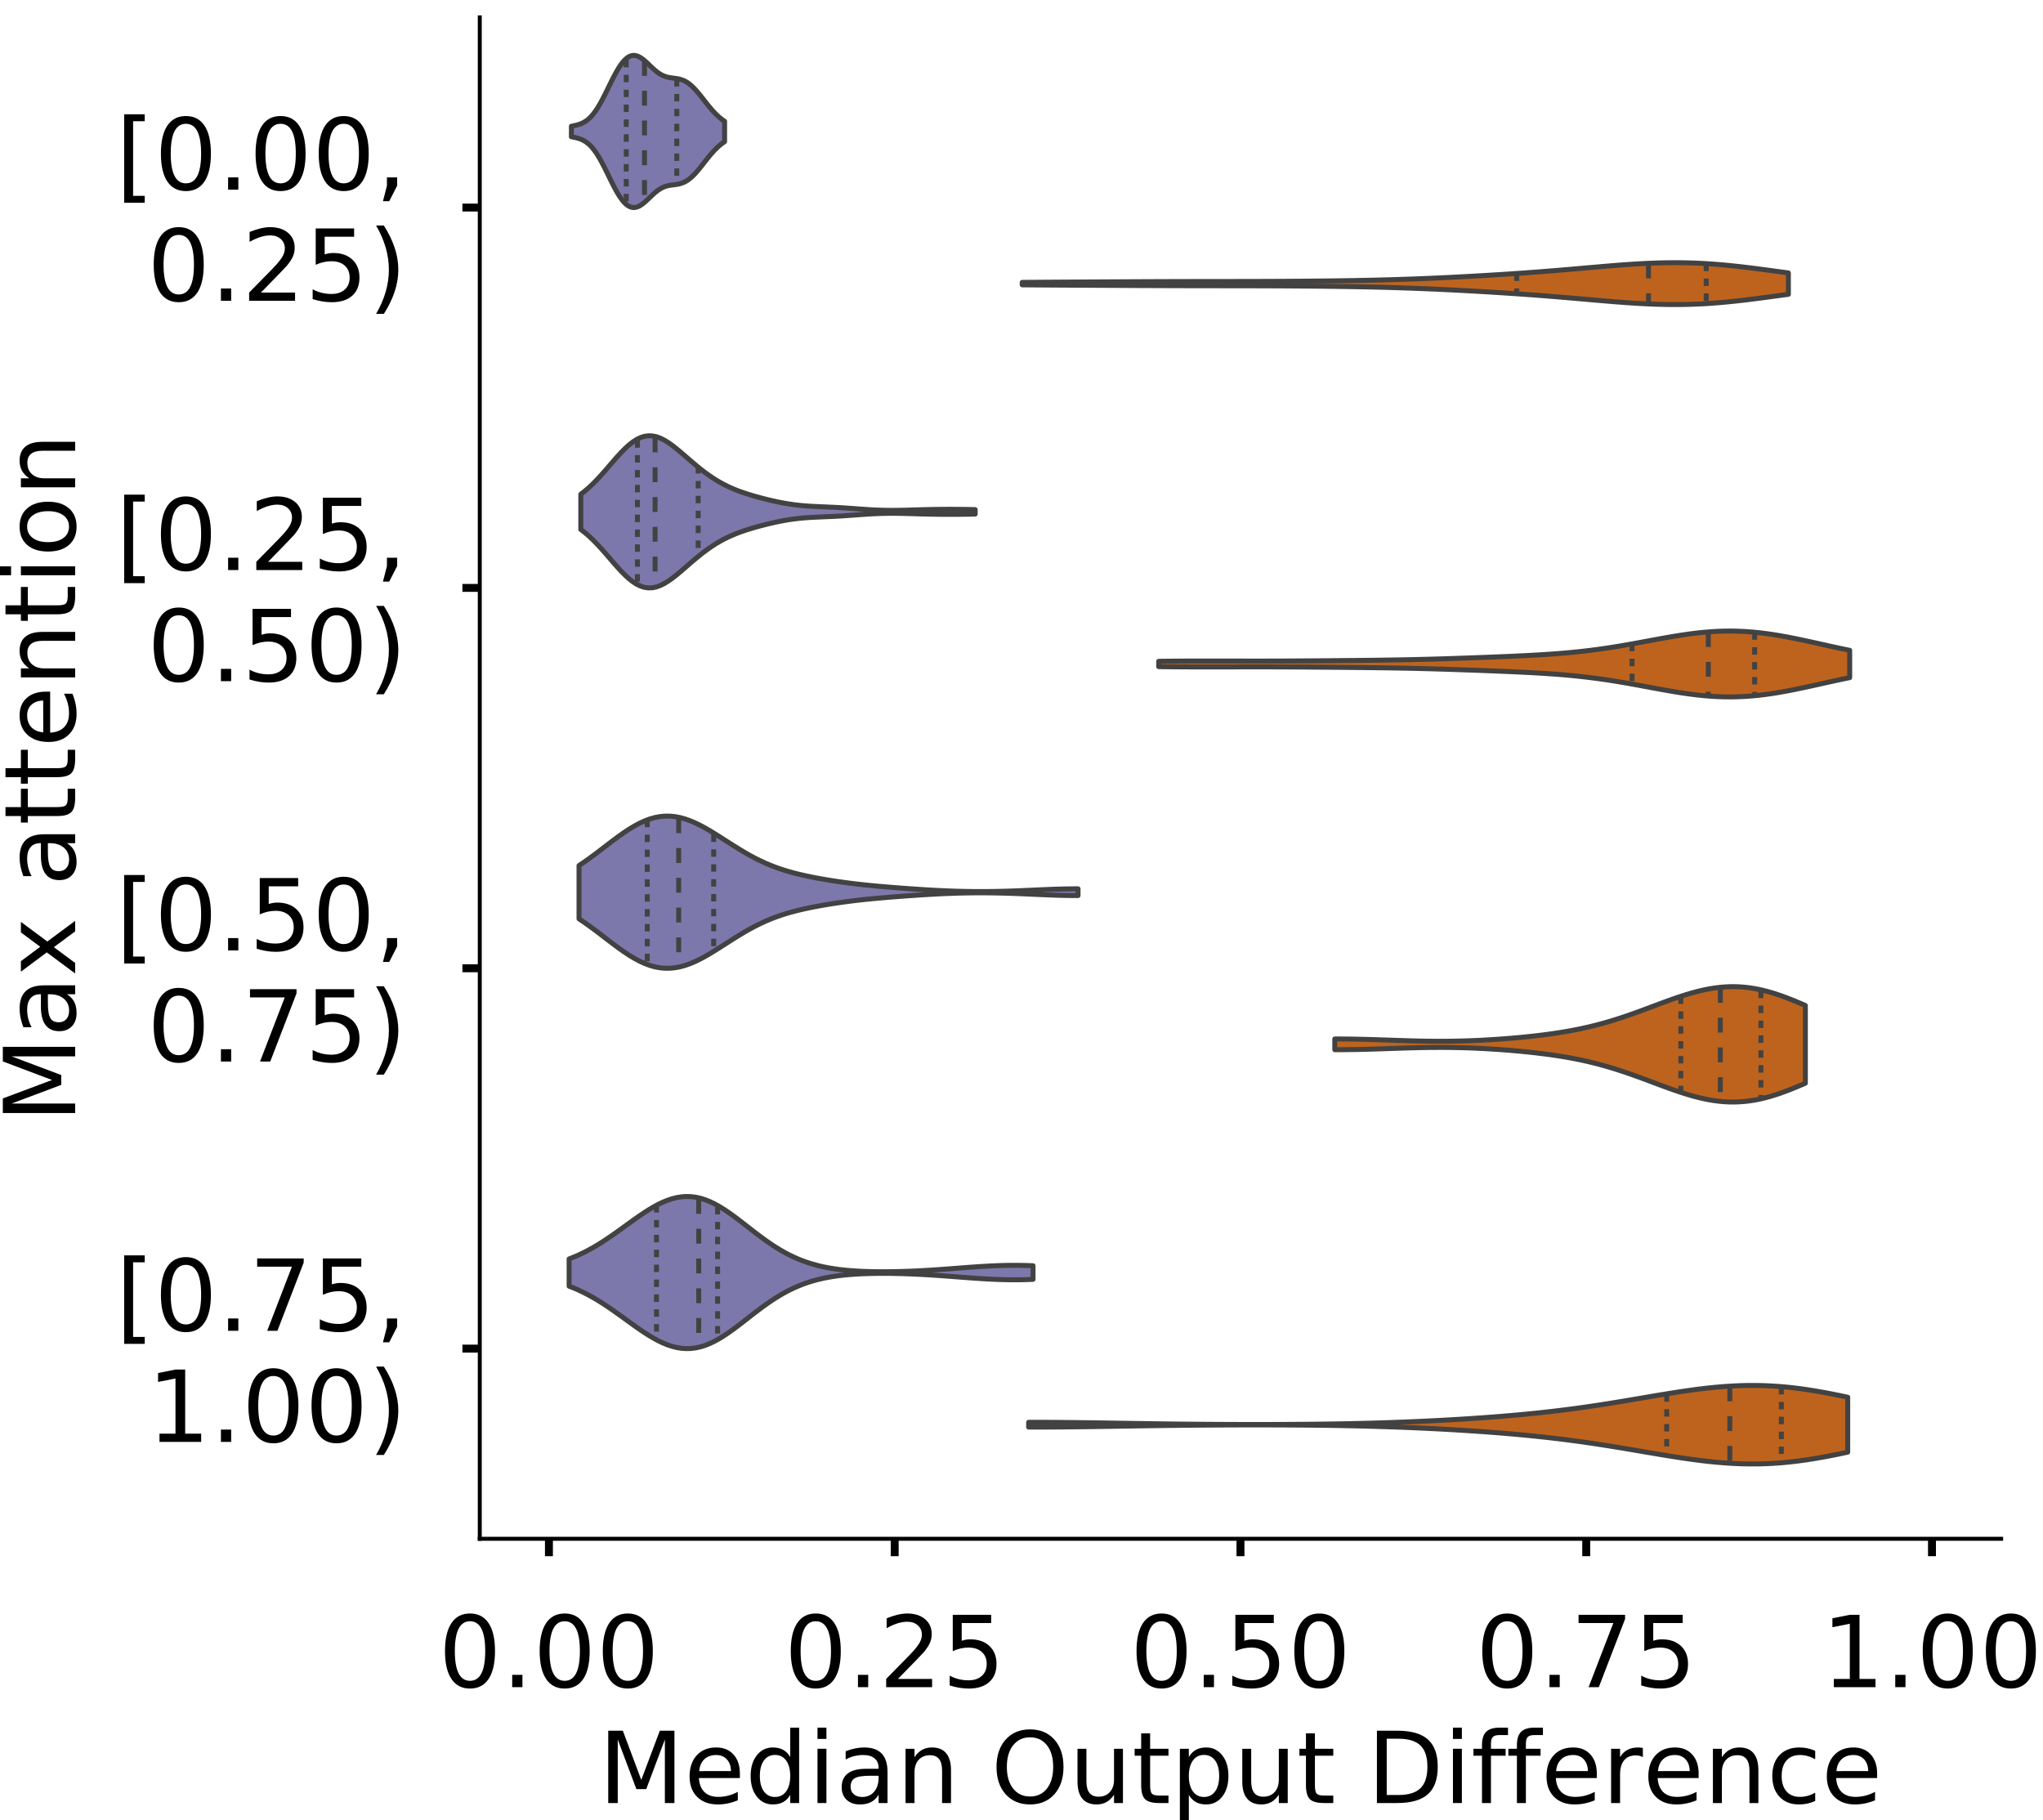 <?xml version="1.0" encoding="utf-8" standalone="no"?>
<!DOCTYPE svg PUBLIC "-//W3C//DTD SVG 1.1//EN"
  "http://www.w3.org/Graphics/SVG/1.1/DTD/svg11.dtd">
<!-- Created with matplotlib (https://matplotlib.org/) -->
<svg height="366.833pt" version="1.1" viewBox="0 0 411.77 366.833" width="411.77pt" xmlns="http://www.w3.org/2000/svg" xmlns:xlink="http://www.w3.org/1999/xlink">
 <defs>
  <style type="text/css">
*{stroke-linecap:butt;stroke-linejoin:round;}
  </style>
 </defs>
 <g id="figure_1">
  <g id="patch_1">
   <path d="M 0 366.833 
L 411.77 366.833 
L 411.77 -0 
L 0 -0 
z
" style="fill:#ffffff;"/>
  </g>
  <g id="axes_1">
   <g id="patch_2">
    <path d="M 96.7 310.133 
L 403.333 310.133 
L 403.333 3.5 
L 96.7 3.5 
z
" style="fill:#ffffff;"/>
   </g>
   <g id="PolyCollection_1">
    <defs>
     <path d="M 115.165 -339.27 
L 115.165 -341.402 
L 115.477 -341.46 
L 115.789 -341.524 
L 116.101 -341.596 
L 116.413 -341.678 
L 116.725 -341.773 
L 117.037 -341.886 
L 117.348 -342.02 
L 117.66 -342.177 
L 117.972 -342.362 
L 118.284 -342.579 
L 118.596 -342.828 
L 118.908 -343.114 
L 119.22 -343.438 
L 119.532 -343.802 
L 119.844 -344.204 
L 120.156 -344.646 
L 120.468 -345.125 
L 120.779 -345.64 
L 121.091 -346.187 
L 121.403 -346.762 
L 121.715 -347.362 
L 122.027 -347.98 
L 122.339 -348.61 
L 122.651 -349.248 
L 122.963 -349.885 
L 123.275 -350.515 
L 123.587 -351.133 
L 123.899 -351.73 
L 124.211 -352.302 
L 124.522 -352.843 
L 124.834 -353.346 
L 125.146 -353.808 
L 125.458 -354.224 
L 125.77 -354.592 
L 126.082 -354.907 
L 126.394 -355.169 
L 126.706 -355.376 
L 127.018 -355.528 
L 127.33 -355.625 
L 127.642 -355.668 
L 127.953 -355.658 
L 128.265 -355.599 
L 128.577 -355.493 
L 128.889 -355.344 
L 129.201 -355.157 
L 129.513 -354.936 
L 129.825 -354.688 
L 130.137 -354.418 
L 130.449 -354.132 
L 130.761 -353.836 
L 131.073 -353.537 
L 131.385 -353.241 
L 131.696 -352.953 
L 132.008 -352.678 
L 132.32 -352.42 
L 132.632 -352.184 
L 132.944 -351.973 
L 133.256 -351.786 
L 133.568 -351.627 
L 133.88 -351.493 
L 134.192 -351.383 
L 134.504 -351.296 
L 134.816 -351.227 
L 135.128 -351.173 
L 135.439 -351.128 
L 135.751 -351.089 
L 136.063 -351.049 
L 136.375 -351.004 
L 136.687 -350.949 
L 136.999 -350.879 
L 137.311 -350.79 
L 137.623 -350.678 
L 137.935 -350.542 
L 138.247 -350.378 
L 138.559 -350.185 
L 138.87 -349.963 
L 139.182 -349.713 
L 139.494 -349.436 
L 139.806 -349.132 
L 140.118 -348.805 
L 140.43 -348.458 
L 140.742 -348.092 
L 141.054 -347.713 
L 141.366 -347.324 
L 141.678 -346.928 
L 141.99 -346.53 
L 142.302 -346.133 
L 142.613 -345.74 
L 142.925 -345.356 
L 143.237 -344.983 
L 143.549 -344.624 
L 143.861 -344.28 
L 144.173 -343.953 
L 144.485 -343.645 
L 144.797 -343.355 
L 145.109 -343.084 
L 145.421 -342.833 
L 145.733 -342.6 
L 146.045 -342.384 
L 146.045 -338.288 
L 146.045 -338.288 
L 145.733 -338.072 
L 145.421 -337.839 
L 145.109 -337.587 
L 144.797 -337.317 
L 144.485 -337.027 
L 144.173 -336.719 
L 143.861 -336.392 
L 143.549 -336.048 
L 143.237 -335.688 
L 142.925 -335.315 
L 142.613 -334.931 
L 142.302 -334.539 
L 141.99 -334.142 
L 141.678 -333.744 
L 141.366 -333.348 
L 141.054 -332.959 
L 140.742 -332.579 
L 140.43 -332.214 
L 140.118 -331.866 
L 139.806 -331.539 
L 139.494 -331.236 
L 139.182 -330.958 
L 138.87 -330.708 
L 138.559 -330.487 
L 138.247 -330.294 
L 137.935 -330.13 
L 137.623 -329.993 
L 137.311 -329.882 
L 136.999 -329.793 
L 136.687 -329.723 
L 136.375 -329.667 
L 136.063 -329.622 
L 135.751 -329.583 
L 135.439 -329.543 
L 135.128 -329.499 
L 134.816 -329.445 
L 134.504 -329.376 
L 134.192 -329.288 
L 133.88 -329.179 
L 133.568 -329.045 
L 133.256 -328.885 
L 132.944 -328.699 
L 132.632 -328.487 
L 132.32 -328.251 
L 132.008 -327.994 
L 131.696 -327.719 
L 131.385 -327.431 
L 131.073 -327.134 
L 130.761 -326.835 
L 130.449 -326.54 
L 130.137 -326.254 
L 129.825 -325.984 
L 129.513 -325.735 
L 129.201 -325.515 
L 128.889 -325.328 
L 128.577 -325.179 
L 128.265 -325.073 
L 127.953 -325.014 
L 127.642 -325.004 
L 127.33 -325.047 
L 127.018 -325.144 
L 126.706 -325.295 
L 126.394 -325.502 
L 126.082 -325.764 
L 125.77 -326.08 
L 125.458 -326.447 
L 125.146 -326.864 
L 124.834 -327.326 
L 124.522 -327.829 
L 124.211 -328.369 
L 123.899 -328.941 
L 123.587 -329.539 
L 123.275 -330.156 
L 122.963 -330.787 
L 122.651 -331.424 
L 122.339 -332.061 
L 122.027 -332.692 
L 121.715 -333.31 
L 121.403 -333.909 
L 121.091 -334.485 
L 120.779 -335.032 
L 120.468 -335.547 
L 120.156 -336.026 
L 119.844 -336.467 
L 119.532 -336.87 
L 119.22 -337.233 
L 118.908 -337.557 
L 118.596 -337.843 
L 118.284 -338.093 
L 117.972 -338.309 
L 117.66 -338.494 
L 117.348 -338.652 
L 117.037 -338.786 
L 116.725 -338.898 
L 116.413 -338.994 
L 116.101 -339.076 
L 115.789 -339.148 
L 115.477 -339.211 
L 115.165 -339.27 
z
" id="m66e32c213f" style="stroke:#424242;"/>
    </defs>
    <g clip-path="url(#pa873554c52)">
     <use style="fill:#7c78ab;stroke:#424242;" x="0" xlink:href="#m66e32c213f" y="366.833"/>
    </g>
   </g>
   <g id="PolyCollection_2">
    <defs>
     <path d="M 206.027 -309.424 
L 206.027 -309.921 
L 207.587 -309.933 
L 209.147 -309.945 
L 210.707 -309.956 
L 212.266 -309.966 
L 213.826 -309.976 
L 215.386 -309.985 
L 216.946 -309.994 
L 218.506 -310.003 
L 220.066 -310.011 
L 221.626 -310.02 
L 223.185 -310.028 
L 224.745 -310.036 
L 226.305 -310.044 
L 227.865 -310.052 
L 229.425 -310.06 
L 230.985 -310.067 
L 232.544 -310.074 
L 234.104 -310.08 
L 235.664 -310.085 
L 237.224 -310.09 
L 238.784 -310.094 
L 240.344 -310.097 
L 241.903 -310.099 
L 243.463 -310.101 
L 245.023 -310.103 
L 246.583 -310.105 
L 248.143 -310.106 
L 249.703 -310.108 
L 251.262 -310.111 
L 252.822 -310.115 
L 254.382 -310.119 
L 255.942 -310.125 
L 257.502 -310.132 
L 259.062 -310.14 
L 260.621 -310.15 
L 262.181 -310.162 
L 263.741 -310.175 
L 265.301 -310.19 
L 266.861 -310.206 
L 268.421 -310.225 
L 269.98 -310.246 
L 271.54 -310.27 
L 273.1 -310.296 
L 274.66 -310.325 
L 276.22 -310.358 
L 277.78 -310.394 
L 279.34 -310.434 
L 280.899 -310.478 
L 282.459 -310.527 
L 284.019 -310.58 
L 285.579 -310.637 
L 287.139 -310.698 
L 288.699 -310.764 
L 290.258 -310.834 
L 291.818 -310.908 
L 293.378 -310.986 
L 294.938 -311.067 
L 296.498 -311.152 
L 298.058 -311.24 
L 299.617 -311.332 
L 301.177 -311.426 
L 302.737 -311.525 
L 304.297 -311.627 
L 305.857 -311.732 
L 307.417 -311.842 
L 308.976 -311.955 
L 310.536 -312.073 
L 312.096 -312.196 
L 313.656 -312.322 
L 315.216 -312.452 
L 316.776 -312.585 
L 318.335 -312.72 
L 319.895 -312.857 
L 321.455 -312.993 
L 323.015 -313.127 
L 324.575 -313.258 
L 326.135 -313.382 
L 327.694 -313.498 
L 329.254 -313.604 
L 330.814 -313.696 
L 332.374 -313.773 
L 333.934 -313.833 
L 335.494 -313.873 
L 337.054 -313.891 
L 338.613 -313.888 
L 340.173 -313.861 
L 341.733 -313.811 
L 343.293 -313.737 
L 344.853 -313.64 
L 346.413 -313.521 
L 347.972 -313.382 
L 349.532 -313.224 
L 351.092 -313.051 
L 352.652 -312.864 
L 354.212 -312.666 
L 355.772 -312.461 
L 357.331 -312.251 
L 358.891 -312.039 
L 360.451 -311.829 
L 360.451 -307.516 
L 360.451 -307.516 
L 358.891 -307.306 
L 357.331 -307.094 
L 355.772 -306.884 
L 354.212 -306.679 
L 352.652 -306.481 
L 351.092 -306.294 
L 349.532 -306.121 
L 347.972 -305.963 
L 346.413 -305.824 
L 344.853 -305.705 
L 343.293 -305.608 
L 341.733 -305.534 
L 340.173 -305.484 
L 338.613 -305.457 
L 337.054 -305.454 
L 335.494 -305.472 
L 333.934 -305.512 
L 332.374 -305.572 
L 330.814 -305.649 
L 329.254 -305.741 
L 327.694 -305.847 
L 326.135 -305.963 
L 324.575 -306.087 
L 323.015 -306.218 
L 321.455 -306.352 
L 319.895 -306.488 
L 318.335 -306.625 
L 316.776 -306.76 
L 315.216 -306.893 
L 313.656 -307.023 
L 312.096 -307.149 
L 310.536 -307.272 
L 308.976 -307.39 
L 307.417 -307.503 
L 305.857 -307.613 
L 304.297 -307.718 
L 302.737 -307.82 
L 301.177 -307.919 
L 299.617 -308.013 
L 298.058 -308.105 
L 296.498 -308.193 
L 294.938 -308.278 
L 293.378 -308.359 
L 291.818 -308.437 
L 290.258 -308.511 
L 288.699 -308.581 
L 287.139 -308.647 
L 285.579 -308.708 
L 284.019 -308.765 
L 282.459 -308.818 
L 280.899 -308.867 
L 279.34 -308.911 
L 277.78 -308.951 
L 276.22 -308.987 
L 274.66 -309.02 
L 273.1 -309.049 
L 271.54 -309.075 
L 269.98 -309.099 
L 268.421 -309.12 
L 266.861 -309.139 
L 265.301 -309.155 
L 263.741 -309.17 
L 262.181 -309.183 
L 260.621 -309.195 
L 259.062 -309.205 
L 257.502 -309.213 
L 255.942 -309.22 
L 254.382 -309.226 
L 252.822 -309.23 
L 251.262 -309.234 
L 249.703 -309.237 
L 248.143 -309.239 
L 246.583 -309.24 
L 245.023 -309.242 
L 243.463 -309.244 
L 241.903 -309.246 
L 240.344 -309.248 
L 238.784 -309.251 
L 237.224 -309.255 
L 235.664 -309.26 
L 234.104 -309.265 
L 232.544 -309.271 
L 230.985 -309.278 
L 229.425 -309.285 
L 227.865 -309.293 
L 226.305 -309.301 
L 224.745 -309.309 
L 223.185 -309.317 
L 221.626 -309.325 
L 220.066 -309.334 
L 218.506 -309.342 
L 216.946 -309.351 
L 215.386 -309.36 
L 213.826 -309.369 
L 212.266 -309.379 
L 210.707 -309.389 
L 209.147 -309.4 
L 207.587 -309.412 
L 206.027 -309.424 
z
" id="m6d97bf9556" style="stroke:#424242;"/>
    </defs>
    <g clip-path="url(#pa873554c52)">
     <use style="fill:#be631d;stroke:#424242;" x="0" xlink:href="#m6d97bf9556" y="366.833"/>
    </g>
   </g>
   <g id="PolyCollection_3">
    <defs>
     <path d="M 117.061 -260.128 
L 117.061 -267.227 
L 117.864 -267.85 
L 118.666 -268.539 
L 119.469 -269.294 
L 120.272 -270.107 
L 121.075 -270.971 
L 121.878 -271.874 
L 122.681 -272.801 
L 123.484 -273.733 
L 124.287 -274.65 
L 125.09 -275.531 
L 125.893 -276.353 
L 126.696 -277.095 
L 127.499 -277.735 
L 128.302 -278.258 
L 129.105 -278.649 
L 129.907 -278.901 
L 130.71 -279.009 
L 131.513 -278.976 
L 132.316 -278.808 
L 133.119 -278.516 
L 133.922 -278.113 
L 134.725 -277.617 
L 135.528 -277.046 
L 136.331 -276.418 
L 137.134 -275.751 
L 137.937 -275.061 
L 138.74 -274.364 
L 139.543 -273.672 
L 140.346 -272.995 
L 141.148 -272.342 
L 141.951 -271.719 
L 142.754 -271.13 
L 143.557 -270.58 
L 144.36 -270.068 
L 145.163 -269.595 
L 145.966 -269.162 
L 146.769 -268.765 
L 147.572 -268.402 
L 148.375 -268.071 
L 149.178 -267.766 
L 149.981 -267.486 
L 150.784 -267.225 
L 151.587 -266.98 
L 152.389 -266.748 
L 153.192 -266.528 
L 153.995 -266.319 
L 154.798 -266.119 
L 155.601 -265.929 
L 156.404 -265.75 
L 157.207 -265.584 
L 158.01 -265.432 
L 158.813 -265.295 
L 159.616 -265.174 
L 160.419 -265.069 
L 161.222 -264.98 
L 162.025 -264.906 
L 162.828 -264.844 
L 163.63 -264.794 
L 164.433 -264.752 
L 165.236 -264.716 
L 166.039 -264.682 
L 166.842 -264.648 
L 167.645 -264.612 
L 168.448 -264.573 
L 169.251 -264.529 
L 170.054 -264.48 
L 170.857 -264.426 
L 171.66 -264.369 
L 172.463 -264.31 
L 173.266 -264.251 
L 174.069 -264.193 
L 174.871 -264.139 
L 175.674 -264.091 
L 176.477 -264.051 
L 177.28 -264.018 
L 178.083 -263.995 
L 178.886 -263.981 
L 179.689 -263.976 
L 180.492 -263.979 
L 181.295 -263.99 
L 182.098 -264.005 
L 182.901 -264.025 
L 183.704 -264.048 
L 184.507 -264.071 
L 185.31 -264.094 
L 186.112 -264.116 
L 186.915 -264.136 
L 187.718 -264.152 
L 188.521 -264.166 
L 189.324 -264.176 
L 190.127 -264.183 
L 190.93 -264.187 
L 191.733 -264.188 
L 192.536 -264.186 
L 193.339 -264.181 
L 194.142 -264.172 
L 194.945 -264.16 
L 195.748 -264.144 
L 196.551 -264.125 
L 196.551 -263.23 
L 196.551 -263.23 
L 195.748 -263.211 
L 194.945 -263.195 
L 194.142 -263.183 
L 193.339 -263.174 
L 192.536 -263.169 
L 191.733 -263.167 
L 190.93 -263.168 
L 190.127 -263.172 
L 189.324 -263.179 
L 188.521 -263.189 
L 187.718 -263.203 
L 186.915 -263.219 
L 186.112 -263.239 
L 185.31 -263.261 
L 184.507 -263.284 
L 183.704 -263.307 
L 182.901 -263.33 
L 182.098 -263.35 
L 181.295 -263.365 
L 180.492 -263.376 
L 179.689 -263.379 
L 178.886 -263.374 
L 178.083 -263.36 
L 177.28 -263.337 
L 176.477 -263.304 
L 175.674 -263.264 
L 174.871 -263.216 
L 174.069 -263.162 
L 173.266 -263.104 
L 172.463 -263.045 
L 171.66 -262.986 
L 170.857 -262.929 
L 170.054 -262.875 
L 169.251 -262.826 
L 168.448 -262.782 
L 167.645 -262.743 
L 166.842 -262.707 
L 166.039 -262.673 
L 165.236 -262.639 
L 164.433 -262.603 
L 163.63 -262.561 
L 162.828 -262.511 
L 162.025 -262.449 
L 161.222 -262.375 
L 160.419 -262.286 
L 159.616 -262.181 
L 158.813 -262.06 
L 158.01 -261.923 
L 157.207 -261.771 
L 156.404 -261.605 
L 155.601 -261.426 
L 154.798 -261.236 
L 153.995 -261.036 
L 153.192 -260.827 
L 152.389 -260.607 
L 151.587 -260.375 
L 150.784 -260.13 
L 149.981 -259.869 
L 149.178 -259.589 
L 148.375 -259.284 
L 147.572 -258.953 
L 146.769 -258.59 
L 145.966 -258.193 
L 145.163 -257.76 
L 144.36 -257.287 
L 143.557 -256.775 
L 142.754 -256.225 
L 141.951 -255.636 
L 141.148 -255.013 
L 140.346 -254.36 
L 139.543 -253.683 
L 138.74 -252.991 
L 137.937 -252.294 
L 137.134 -251.604 
L 136.331 -250.937 
L 135.528 -250.309 
L 134.725 -249.738 
L 133.922 -249.242 
L 133.119 -248.839 
L 132.316 -248.547 
L 131.513 -248.379 
L 130.71 -248.346 
L 129.907 -248.454 
L 129.105 -248.706 
L 128.302 -249.097 
L 127.499 -249.62 
L 126.696 -250.26 
L 125.893 -251.002 
L 125.09 -251.824 
L 124.287 -252.705 
L 123.484 -253.622 
L 122.681 -254.554 
L 121.878 -255.481 
L 121.075 -256.384 
L 120.272 -257.248 
L 119.469 -258.061 
L 118.666 -258.816 
L 117.864 -259.505 
L 117.061 -260.128 
z
" id="m22575c48b6" style="stroke:#424242;"/>
    </defs>
    <g clip-path="url(#pa873554c52)">
     <use style="fill:#7c78ab;stroke:#424242;" x="0" xlink:href="#m22575c48b6" y="366.833"/>
    </g>
   </g>
   <g id="PolyCollection_4">
    <defs>
     <path d="M 233.534 -232.474 
L 233.534 -233.555 
L 234.941 -233.572 
L 236.347 -233.587 
L 237.754 -233.598 
L 239.161 -233.607 
L 240.568 -233.612 
L 241.975 -233.615 
L 243.381 -233.616 
L 244.788 -233.615 
L 246.195 -233.613 
L 247.602 -233.611 
L 249.009 -233.608 
L 250.416 -233.606 
L 251.822 -233.604 
L 253.229 -233.604 
L 254.636 -233.604 
L 256.043 -233.607 
L 257.45 -233.61 
L 258.856 -233.616 
L 260.263 -233.623 
L 261.67 -233.631 
L 263.077 -233.64 
L 264.484 -233.65 
L 265.891 -233.661 
L 267.297 -233.672 
L 268.704 -233.684 
L 270.111 -233.697 
L 271.518 -233.709 
L 272.925 -233.723 
L 274.332 -233.737 
L 275.738 -233.753 
L 277.145 -233.77 
L 278.552 -233.788 
L 279.959 -233.809 
L 281.366 -233.831 
L 282.772 -233.857 
L 284.179 -233.885 
L 285.586 -233.916 
L 286.993 -233.95 
L 288.4 -233.986 
L 289.807 -234.026 
L 291.213 -234.068 
L 292.62 -234.113 
L 294.027 -234.16 
L 295.434 -234.208 
L 296.841 -234.259 
L 298.247 -234.311 
L 299.654 -234.364 
L 301.061 -234.419 
L 302.468 -234.476 
L 303.875 -234.536 
L 305.282 -234.598 
L 306.688 -234.664 
L 308.095 -234.734 
L 309.502 -234.811 
L 310.909 -234.895 
L 312.316 -234.987 
L 313.723 -235.089 
L 315.129 -235.202 
L 316.536 -235.328 
L 317.943 -235.467 
L 319.35 -235.621 
L 320.757 -235.79 
L 322.163 -235.975 
L 323.57 -236.175 
L 324.977 -236.39 
L 326.384 -236.619 
L 327.791 -236.859 
L 329.198 -237.109 
L 330.604 -237.366 
L 332.011 -237.627 
L 333.418 -237.888 
L 334.825 -238.146 
L 336.232 -238.396 
L 337.638 -238.635 
L 339.045 -238.857 
L 340.452 -239.059 
L 341.859 -239.237 
L 343.266 -239.387 
L 344.673 -239.505 
L 346.079 -239.59 
L 347.486 -239.639 
L 348.893 -239.65 
L 350.3 -239.624 
L 351.707 -239.56 
L 353.114 -239.458 
L 354.52 -239.321 
L 355.927 -239.15 
L 357.334 -238.948 
L 358.741 -238.719 
L 360.148 -238.465 
L 361.554 -238.192 
L 362.961 -237.902 
L 364.368 -237.601 
L 365.775 -237.292 
L 367.182 -236.979 
L 368.589 -236.667 
L 369.995 -236.359 
L 371.402 -236.058 
L 372.809 -235.766 
L 372.809 -230.262 
L 372.809 -230.262 
L 371.402 -229.971 
L 369.995 -229.669 
L 368.589 -229.361 
L 367.182 -229.049 
L 365.775 -228.736 
L 364.368 -228.427 
L 362.961 -228.126 
L 361.554 -227.836 
L 360.148 -227.563 
L 358.741 -227.309 
L 357.334 -227.08 
L 355.927 -226.878 
L 354.52 -226.707 
L 353.114 -226.57 
L 351.707 -226.469 
L 350.3 -226.404 
L 348.893 -226.378 
L 347.486 -226.389 
L 346.079 -226.438 
L 344.673 -226.523 
L 343.266 -226.642 
L 341.859 -226.791 
L 340.452 -226.969 
L 339.045 -227.171 
L 337.638 -227.393 
L 336.232 -227.632 
L 334.825 -227.882 
L 333.418 -228.14 
L 332.011 -228.401 
L 330.604 -228.662 
L 329.198 -228.919 
L 327.791 -229.169 
L 326.384 -229.41 
L 324.977 -229.638 
L 323.57 -229.853 
L 322.163 -230.053 
L 320.757 -230.238 
L 319.35 -230.407 
L 317.943 -230.561 
L 316.536 -230.701 
L 315.129 -230.827 
L 313.723 -230.94 
L 312.316 -231.042 
L 310.909 -231.134 
L 309.502 -231.217 
L 308.095 -231.294 
L 306.688 -231.364 
L 305.282 -231.43 
L 303.875 -231.493 
L 302.468 -231.552 
L 301.061 -231.609 
L 299.654 -231.664 
L 298.247 -231.718 
L 296.841 -231.77 
L 295.434 -231.82 
L 294.027 -231.869 
L 292.62 -231.915 
L 291.213 -231.96 
L 289.807 -232.002 
L 288.4 -232.042 
L 286.993 -232.079 
L 285.586 -232.113 
L 284.179 -232.144 
L 282.772 -232.172 
L 281.366 -232.197 
L 279.959 -232.22 
L 278.552 -232.24 
L 277.145 -232.259 
L 275.738 -232.275 
L 274.332 -232.291 
L 272.925 -232.305 
L 271.518 -232.319 
L 270.111 -232.332 
L 268.704 -232.344 
L 267.297 -232.356 
L 265.891 -232.368 
L 264.484 -232.378 
L 263.077 -232.389 
L 261.67 -232.398 
L 260.263 -232.406 
L 258.856 -232.413 
L 257.45 -232.418 
L 256.043 -232.422 
L 254.636 -232.424 
L 253.229 -232.425 
L 251.822 -232.424 
L 250.416 -232.423 
L 249.009 -232.42 
L 247.602 -232.418 
L 246.195 -232.415 
L 244.788 -232.413 
L 243.381 -232.412 
L 241.975 -232.413 
L 240.568 -232.416 
L 239.161 -232.422 
L 237.754 -232.43 
L 236.347 -232.441 
L 234.941 -232.456 
L 233.534 -232.474 
z
" id="mf62b6aa028" style="stroke:#424242;"/>
    </defs>
    <g clip-path="url(#pa873554c52)">
     <use style="fill:#be631d;stroke:#424242;" x="0" xlink:href="#mf62b6aa028" y="366.833"/>
    </g>
   </g>
   <g id="PolyCollection_5">
    <defs>
     <path d="M 116.702 -181.645 
L 116.702 -192.393 
L 117.718 -193.075 
L 118.734 -193.793 
L 119.75 -194.539 
L 120.766 -195.305 
L 121.782 -196.084 
L 122.798 -196.863 
L 123.814 -197.631 
L 124.83 -198.378 
L 125.846 -199.091 
L 126.862 -199.759 
L 127.878 -200.37 
L 128.894 -200.913 
L 129.91 -201.38 
L 130.926 -201.763 
L 131.942 -202.054 
L 132.958 -202.251 
L 133.974 -202.35 
L 134.99 -202.351 
L 136.006 -202.256 
L 137.022 -202.068 
L 138.038 -201.793 
L 139.054 -201.437 
L 140.07 -201.009 
L 141.085 -200.518 
L 142.101 -199.973 
L 143.117 -199.386 
L 144.133 -198.768 
L 145.149 -198.128 
L 146.165 -197.477 
L 147.181 -196.826 
L 148.197 -196.184 
L 149.213 -195.557 
L 150.229 -194.955 
L 151.245 -194.381 
L 152.261 -193.84 
L 153.277 -193.335 
L 154.293 -192.868 
L 155.309 -192.438 
L 156.325 -192.046 
L 157.341 -191.688 
L 158.357 -191.362 
L 159.373 -191.065 
L 160.389 -190.795 
L 161.405 -190.546 
L 162.421 -190.317 
L 163.437 -190.105 
L 164.453 -189.906 
L 165.469 -189.72 
L 166.485 -189.545 
L 167.501 -189.379 
L 168.516 -189.222 
L 169.532 -189.074 
L 170.548 -188.935 
L 171.564 -188.804 
L 172.58 -188.681 
L 173.596 -188.565 
L 174.612 -188.457 
L 175.628 -188.355 
L 176.644 -188.259 
L 177.66 -188.168 
L 178.676 -188.081 
L 179.692 -187.998 
L 180.708 -187.918 
L 181.724 -187.841 
L 182.74 -187.766 
L 183.756 -187.694 
L 184.772 -187.625 
L 185.788 -187.559 
L 186.804 -187.496 
L 187.82 -187.437 
L 188.836 -187.383 
L 189.852 -187.333 
L 190.868 -187.289 
L 191.884 -187.251 
L 192.9 -187.218 
L 193.916 -187.191 
L 194.932 -187.171 
L 195.948 -187.157 
L 196.963 -187.15 
L 197.979 -187.149 
L 198.995 -187.154 
L 200.011 -187.165 
L 201.027 -187.182 
L 202.043 -187.205 
L 203.059 -187.233 
L 204.075 -187.267 
L 205.091 -187.304 
L 206.107 -187.346 
L 207.123 -187.39 
L 208.139 -187.435 
L 209.155 -187.481 
L 210.171 -187.526 
L 211.187 -187.568 
L 212.203 -187.607 
L 213.219 -187.64 
L 214.235 -187.667 
L 215.251 -187.686 
L 216.267 -187.698 
L 217.283 -187.7 
L 217.283 -186.338 
L 217.283 -186.338 
L 216.267 -186.341 
L 215.251 -186.352 
L 214.235 -186.372 
L 213.219 -186.398 
L 212.203 -186.432 
L 211.187 -186.47 
L 210.171 -186.513 
L 209.155 -186.557 
L 208.139 -186.603 
L 207.123 -186.649 
L 206.107 -186.693 
L 205.091 -186.734 
L 204.075 -186.772 
L 203.059 -186.805 
L 202.043 -186.833 
L 201.027 -186.856 
L 200.011 -186.874 
L 198.995 -186.885 
L 197.979 -186.89 
L 196.963 -186.889 
L 195.948 -186.881 
L 194.932 -186.867 
L 193.916 -186.847 
L 192.9 -186.82 
L 191.884 -186.788 
L 190.868 -186.749 
L 189.852 -186.705 
L 188.836 -186.656 
L 187.82 -186.601 
L 186.804 -186.542 
L 185.788 -186.48 
L 184.772 -186.413 
L 183.756 -186.344 
L 182.74 -186.272 
L 181.724 -186.197 
L 180.708 -186.12 
L 179.692 -186.04 
L 178.676 -185.957 
L 177.66 -185.87 
L 176.644 -185.779 
L 175.628 -185.683 
L 174.612 -185.581 
L 173.596 -185.473 
L 172.58 -185.358 
L 171.564 -185.234 
L 170.548 -185.103 
L 169.532 -184.964 
L 168.516 -184.816 
L 167.501 -184.659 
L 166.485 -184.494 
L 165.469 -184.318 
L 164.453 -184.132 
L 163.437 -183.934 
L 162.421 -183.721 
L 161.405 -183.492 
L 160.389 -183.244 
L 159.373 -182.973 
L 158.357 -182.676 
L 157.341 -182.351 
L 156.325 -181.993 
L 155.309 -181.6 
L 154.293 -181.17 
L 153.277 -180.703 
L 152.261 -180.198 
L 151.245 -179.658 
L 150.229 -179.084 
L 149.213 -178.481 
L 148.197 -177.855 
L 147.181 -177.212 
L 146.165 -176.561 
L 145.149 -175.911 
L 144.133 -175.271 
L 143.117 -174.652 
L 142.101 -174.065 
L 141.085 -173.52 
L 140.07 -173.029 
L 139.054 -172.601 
L 138.038 -172.245 
L 137.022 -171.97 
L 136.006 -171.783 
L 134.99 -171.688 
L 133.974 -171.689 
L 132.958 -171.788 
L 131.942 -171.984 
L 130.926 -172.276 
L 129.91 -172.658 
L 128.894 -173.125 
L 127.878 -173.668 
L 126.862 -174.279 
L 125.846 -174.947 
L 124.83 -175.66 
L 123.814 -176.407 
L 122.798 -177.176 
L 121.782 -177.955 
L 120.766 -178.733 
L 119.75 -179.5 
L 118.734 -180.246 
L 117.718 -180.963 
L 116.702 -181.645 
z
" id="ma34053464d" style="stroke:#424242;"/>
    </defs>
    <g clip-path="url(#pa873554c52)">
     <use style="fill:#7c78ab;stroke:#424242;" x="0" xlink:href="#ma34053464d" y="366.833"/>
    </g>
   </g>
   <g id="PolyCollection_6">
    <defs>
     <path d="M 269.026 -155.276 
L 269.026 -157.435 
L 269.984 -157.436 
L 270.942 -157.431 
L 271.9 -157.422 
L 272.858 -157.408 
L 273.816 -157.39 
L 274.774 -157.369 
L 275.732 -157.344 
L 276.69 -157.316 
L 277.648 -157.286 
L 278.606 -157.254 
L 279.564 -157.222 
L 280.522 -157.189 
L 281.48 -157.156 
L 282.438 -157.125 
L 283.396 -157.095 
L 284.354 -157.067 
L 285.313 -157.042 
L 286.271 -157.021 
L 287.229 -157.003 
L 288.187 -156.99 
L 289.145 -156.981 
L 290.103 -156.978 
L 291.061 -156.979 
L 292.019 -156.986 
L 292.977 -156.999 
L 293.935 -157.017 
L 294.893 -157.041 
L 295.851 -157.071 
L 296.809 -157.106 
L 297.767 -157.147 
L 298.725 -157.193 
L 299.683 -157.245 
L 300.641 -157.302 
L 301.599 -157.364 
L 302.557 -157.431 
L 303.515 -157.503 
L 304.473 -157.58 
L 305.431 -157.663 
L 306.389 -157.75 
L 307.347 -157.843 
L 308.305 -157.942 
L 309.263 -158.047 
L 310.221 -158.159 
L 311.179 -158.278 
L 312.137 -158.404 
L 313.095 -158.539 
L 314.053 -158.683 
L 315.011 -158.836 
L 315.969 -159 
L 316.927 -159.175 
L 317.885 -159.362 
L 318.843 -159.561 
L 319.801 -159.773 
L 320.759 -159.998 
L 321.717 -160.237 
L 322.676 -160.491 
L 323.634 -160.757 
L 324.592 -161.038 
L 325.55 -161.332 
L 326.508 -161.638 
L 327.466 -161.957 
L 328.424 -162.286 
L 329.382 -162.624 
L 330.34 -162.971 
L 331.298 -163.323 
L 332.256 -163.68 
L 333.214 -164.039 
L 334.172 -164.398 
L 335.13 -164.755 
L 336.088 -165.105 
L 337.046 -165.449 
L 338.004 -165.781 
L 338.962 -166.1 
L 339.92 -166.402 
L 340.878 -166.686 
L 341.836 -166.947 
L 342.794 -167.184 
L 343.752 -167.395 
L 344.71 -167.576 
L 345.668 -167.726 
L 346.626 -167.843 
L 347.584 -167.926 
L 348.542 -167.972 
L 349.5 -167.982 
L 350.458 -167.955 
L 351.416 -167.89 
L 352.374 -167.787 
L 353.332 -167.648 
L 354.29 -167.473 
L 355.248 -167.264 
L 356.206 -167.021 
L 357.164 -166.748 
L 358.122 -166.446 
L 359.08 -166.118 
L 360.038 -165.766 
L 360.997 -165.395 
L 361.955 -165.006 
L 362.913 -164.603 
L 363.871 -164.19 
L 363.871 -148.522 
L 363.871 -148.522 
L 362.913 -148.108 
L 361.955 -147.706 
L 360.997 -147.317 
L 360.038 -146.945 
L 359.08 -146.594 
L 358.122 -146.266 
L 357.164 -145.964 
L 356.206 -145.69 
L 355.248 -145.448 
L 354.29 -145.238 
L 353.332 -145.063 
L 352.374 -144.924 
L 351.416 -144.822 
L 350.458 -144.757 
L 349.5 -144.73 
L 348.542 -144.739 
L 347.584 -144.786 
L 346.626 -144.869 
L 345.668 -144.986 
L 344.71 -145.136 
L 343.752 -145.317 
L 342.794 -145.527 
L 341.836 -145.764 
L 340.878 -146.026 
L 339.92 -146.31 
L 338.962 -146.612 
L 338.004 -146.931 
L 337.046 -147.263 
L 336.088 -147.606 
L 335.13 -147.957 
L 334.172 -148.313 
L 333.214 -148.672 
L 332.256 -149.031 
L 331.298 -149.388 
L 330.34 -149.741 
L 329.382 -150.087 
L 328.424 -150.426 
L 327.466 -150.755 
L 326.508 -151.073 
L 325.55 -151.38 
L 324.592 -151.674 
L 323.634 -151.954 
L 322.676 -152.221 
L 321.717 -152.474 
L 320.759 -152.713 
L 319.801 -152.939 
L 318.843 -153.151 
L 317.885 -153.35 
L 316.927 -153.537 
L 315.969 -153.712 
L 315.011 -153.876 
L 314.053 -154.029 
L 313.095 -154.173 
L 312.137 -154.308 
L 311.179 -154.434 
L 310.221 -154.553 
L 309.263 -154.664 
L 308.305 -154.769 
L 307.347 -154.868 
L 306.389 -154.961 
L 305.431 -155.049 
L 304.473 -155.131 
L 303.515 -155.209 
L 302.557 -155.281 
L 301.599 -155.348 
L 300.641 -155.41 
L 299.683 -155.467 
L 298.725 -155.518 
L 297.767 -155.564 
L 296.809 -155.605 
L 295.851 -155.641 
L 294.893 -155.67 
L 293.935 -155.694 
L 292.977 -155.713 
L 292.019 -155.725 
L 291.061 -155.733 
L 290.103 -155.734 
L 289.145 -155.731 
L 288.187 -155.722 
L 287.229 -155.709 
L 286.271 -155.691 
L 285.313 -155.67 
L 284.354 -155.645 
L 283.396 -155.617 
L 282.438 -155.587 
L 281.48 -155.555 
L 280.522 -155.523 
L 279.564 -155.49 
L 278.606 -155.457 
L 277.648 -155.426 
L 276.69 -155.396 
L 275.732 -155.368 
L 274.774 -155.343 
L 273.816 -155.321 
L 272.858 -155.303 
L 271.9 -155.29 
L 270.942 -155.28 
L 269.984 -155.276 
L 269.026 -155.276 
z
" id="m0d2b5fa8da" style="stroke:#424242;"/>
    </defs>
    <g clip-path="url(#pa873554c52)">
     <use style="fill:#be631d;stroke:#424242;" x="0" xlink:href="#m0d2b5fa8da" y="366.833"/>
    </g>
   </g>
   <g id="PolyCollection_7">
    <defs>
     <path d="M 114.706 -107.613 
L 114.706 -113.109 
L 115.65 -113.481 
L 116.595 -113.89 
L 117.539 -114.336 
L 118.484 -114.818 
L 119.428 -115.338 
L 120.372 -115.892 
L 121.317 -116.479 
L 122.261 -117.095 
L 123.206 -117.736 
L 124.15 -118.398 
L 125.095 -119.075 
L 126.039 -119.759 
L 126.984 -120.444 
L 127.928 -121.121 
L 128.873 -121.782 
L 129.817 -122.419 
L 130.762 -123.023 
L 131.706 -123.585 
L 132.651 -124.096 
L 133.595 -124.548 
L 134.54 -124.934 
L 135.484 -125.247 
L 136.429 -125.48 
L 137.373 -125.63 
L 138.318 -125.692 
L 139.262 -125.666 
L 140.207 -125.549 
L 141.151 -125.343 
L 142.096 -125.051 
L 143.04 -124.677 
L 143.985 -124.227 
L 144.929 -123.708 
L 145.874 -123.128 
L 146.818 -122.496 
L 147.763 -121.823 
L 148.707 -121.119 
L 149.652 -120.394 
L 150.596 -119.659 
L 151.541 -118.923 
L 152.485 -118.196 
L 153.43 -117.487 
L 154.374 -116.801 
L 155.319 -116.146 
L 156.263 -115.526 
L 157.208 -114.945 
L 158.152 -114.405 
L 159.097 -113.908 
L 160.041 -113.454 
L 160.986 -113.042 
L 161.93 -112.672 
L 162.875 -112.342 
L 163.819 -112.05 
L 164.764 -111.792 
L 165.708 -111.568 
L 166.653 -111.373 
L 167.597 -111.206 
L 168.542 -111.063 
L 169.486 -110.942 
L 170.431 -110.841 
L 171.375 -110.757 
L 172.32 -110.689 
L 173.264 -110.635 
L 174.209 -110.594 
L 175.153 -110.563 
L 176.098 -110.542 
L 177.042 -110.53 
L 177.987 -110.526 
L 178.931 -110.529 
L 179.876 -110.54 
L 180.82 -110.558 
L 181.765 -110.581 
L 182.709 -110.611 
L 183.654 -110.647 
L 184.598 -110.688 
L 185.543 -110.734 
L 186.487 -110.786 
L 187.432 -110.842 
L 188.376 -110.902 
L 189.321 -110.967 
L 190.265 -111.034 
L 191.21 -111.103 
L 192.154 -111.175 
L 193.099 -111.247 
L 194.043 -111.319 
L 194.988 -111.391 
L 195.932 -111.46 
L 196.877 -111.526 
L 197.821 -111.588 
L 198.765 -111.645 
L 199.71 -111.696 
L 200.654 -111.739 
L 201.599 -111.773 
L 202.543 -111.799 
L 203.488 -111.814 
L 204.432 -111.82 
L 205.377 -111.814 
L 206.321 -111.798 
L 207.266 -111.771 
L 208.21 -111.734 
L 208.21 -108.988 
L 208.21 -108.988 
L 207.266 -108.951 
L 206.321 -108.924 
L 205.377 -108.907 
L 204.432 -108.902 
L 203.488 -108.907 
L 202.543 -108.923 
L 201.599 -108.948 
L 200.654 -108.983 
L 199.71 -109.026 
L 198.765 -109.076 
L 197.821 -109.133 
L 196.877 -109.195 
L 195.932 -109.262 
L 194.988 -109.331 
L 194.043 -109.402 
L 193.099 -109.474 
L 192.154 -109.547 
L 191.21 -109.618 
L 190.265 -109.688 
L 189.321 -109.755 
L 188.376 -109.819 
L 187.432 -109.88 
L 186.487 -109.936 
L 185.543 -109.987 
L 184.598 -110.034 
L 183.654 -110.075 
L 182.709 -110.111 
L 181.765 -110.14 
L 180.82 -110.164 
L 179.876 -110.181 
L 178.931 -110.192 
L 177.987 -110.196 
L 177.042 -110.192 
L 176.098 -110.18 
L 175.153 -110.159 
L 174.209 -110.128 
L 173.264 -110.086 
L 172.32 -110.032 
L 171.375 -109.964 
L 170.431 -109.881 
L 169.486 -109.78 
L 168.542 -109.659 
L 167.597 -109.516 
L 166.653 -109.348 
L 165.708 -109.154 
L 164.764 -108.929 
L 163.819 -108.672 
L 162.875 -108.38 
L 161.93 -108.049 
L 160.986 -107.68 
L 160.041 -107.268 
L 159.097 -106.814 
L 158.152 -106.317 
L 157.208 -105.777 
L 156.263 -105.196 
L 155.319 -104.576 
L 154.374 -103.921 
L 153.43 -103.235 
L 152.485 -102.525 
L 151.541 -101.798 
L 150.596 -101.063 
L 149.652 -100.328 
L 148.707 -99.603 
L 147.763 -98.899 
L 146.818 -98.226 
L 145.874 -97.594 
L 144.929 -97.014 
L 143.985 -96.495 
L 143.04 -96.045 
L 142.096 -95.671 
L 141.151 -95.379 
L 140.207 -95.173 
L 139.262 -95.056 
L 138.318 -95.029 
L 137.373 -95.092 
L 136.429 -95.241 
L 135.484 -95.475 
L 134.54 -95.788 
L 133.595 -96.174 
L 132.651 -96.626 
L 131.706 -97.137 
L 130.762 -97.699 
L 129.817 -98.302 
L 128.873 -98.939 
L 127.928 -99.601 
L 126.984 -100.278 
L 126.039 -100.963 
L 125.095 -101.647 
L 124.15 -102.323 
L 123.206 -102.985 
L 122.261 -103.627 
L 121.317 -104.243 
L 120.372 -104.83 
L 119.428 -105.384 
L 118.484 -105.903 
L 117.539 -106.386 
L 116.595 -106.832 
L 115.65 -107.241 
L 114.706 -107.613 
z
" id="mba00c49d44" style="stroke:#424242;"/>
    </defs>
    <g clip-path="url(#pa873554c52)">
     <use style="fill:#7c78ab;stroke:#424242;" x="0" xlink:href="#mba00c49d44" y="366.833"/>
    </g>
   </g>
   <g id="PolyCollection_8">
    <defs>
     <path d="M 207.324 -79.21 
L 207.324 -80.185 
L 208.992 -80.184 
L 210.659 -80.179 
L 212.327 -80.17 
L 213.994 -80.157 
L 215.662 -80.141 
L 217.329 -80.123 
L 218.997 -80.101 
L 220.664 -80.078 
L 222.332 -80.053 
L 223.999 -80.027 
L 225.667 -80 
L 227.335 -79.974 
L 229.002 -79.947 
L 230.67 -79.922 
L 232.337 -79.897 
L 234.005 -79.874 
L 235.672 -79.852 
L 237.34 -79.832 
L 239.007 -79.814 
L 240.675 -79.798 
L 242.342 -79.784 
L 244.01 -79.772 
L 245.677 -79.762 
L 247.345 -79.754 
L 249.012 -79.748 
L 250.68 -79.744 
L 252.347 -79.742 
L 254.015 -79.743 
L 255.682 -79.745 
L 257.35 -79.749 
L 259.017 -79.756 
L 260.685 -79.765 
L 262.352 -79.777 
L 264.02 -79.792 
L 265.687 -79.81 
L 267.355 -79.831 
L 269.022 -79.856 
L 270.69 -79.885 
L 272.358 -79.917 
L 274.025 -79.954 
L 275.693 -79.996 
L 277.36 -80.042 
L 279.028 -80.093 
L 280.695 -80.149 
L 282.363 -80.21 
L 284.03 -80.276 
L 285.698 -80.348 
L 287.365 -80.424 
L 289.033 -80.506 
L 290.7 -80.593 
L 292.368 -80.686 
L 294.035 -80.784 
L 295.703 -80.889 
L 297.37 -80.999 
L 299.038 -81.115 
L 300.705 -81.238 
L 302.373 -81.369 
L 304.04 -81.507 
L 305.708 -81.653 
L 307.375 -81.808 
L 309.043 -81.973 
L 310.71 -82.148 
L 312.378 -82.333 
L 314.045 -82.529 
L 315.713 -82.736 
L 317.381 -82.955 
L 319.048 -83.184 
L 320.716 -83.425 
L 322.383 -83.676 
L 324.051 -83.937 
L 325.718 -84.206 
L 327.386 -84.481 
L 329.053 -84.762 
L 330.721 -85.046 
L 332.388 -85.329 
L 334.056 -85.611 
L 335.723 -85.887 
L 337.391 -86.155 
L 339.058 -86.41 
L 340.726 -86.65 
L 342.393 -86.871 
L 344.061 -87.069 
L 345.728 -87.241 
L 347.396 -87.384 
L 349.063 -87.494 
L 350.731 -87.57 
L 352.398 -87.608 
L 354.066 -87.608 
L 355.733 -87.569 
L 357.401 -87.489 
L 359.068 -87.37 
L 360.736 -87.212 
L 362.404 -87.017 
L 364.071 -86.787 
L 365.739 -86.526 
L 367.406 -86.236 
L 369.074 -85.921 
L 370.741 -85.587 
L 372.409 -85.236 
L 372.409 -74.159 
L 372.409 -74.159 
L 370.741 -73.808 
L 369.074 -73.474 
L 367.406 -73.159 
L 365.739 -72.869 
L 364.071 -72.608 
L 362.404 -72.378 
L 360.736 -72.183 
L 359.068 -72.025 
L 357.401 -71.906 
L 355.733 -71.826 
L 354.066 -71.787 
L 352.398 -71.787 
L 350.731 -71.825 
L 349.063 -71.901 
L 347.396 -72.011 
L 345.728 -72.154 
L 344.061 -72.326 
L 342.393 -72.524 
L 340.726 -72.745 
L 339.058 -72.985 
L 337.391 -73.24 
L 335.723 -73.508 
L 334.056 -73.784 
L 332.388 -74.066 
L 330.721 -74.349 
L 329.053 -74.633 
L 327.386 -74.914 
L 325.718 -75.189 
L 324.051 -75.458 
L 322.383 -75.719 
L 320.716 -75.97 
L 319.048 -76.211 
L 317.381 -76.44 
L 315.713 -76.659 
L 314.045 -76.866 
L 312.378 -77.062 
L 310.71 -77.247 
L 309.043 -77.422 
L 307.375 -77.587 
L 305.708 -77.742 
L 304.04 -77.888 
L 302.373 -78.026 
L 300.705 -78.157 
L 299.038 -78.28 
L 297.37 -78.396 
L 295.703 -78.506 
L 294.035 -78.611 
L 292.368 -78.709 
L 290.7 -78.802 
L 289.033 -78.889 
L 287.365 -78.971 
L 285.698 -79.047 
L 284.03 -79.119 
L 282.363 -79.185 
L 280.695 -79.246 
L 279.028 -79.302 
L 277.36 -79.353 
L 275.693 -79.399 
L 274.025 -79.441 
L 272.358 -79.478 
L 270.69 -79.51 
L 269.022 -79.539 
L 267.355 -79.564 
L 265.687 -79.585 
L 264.02 -79.603 
L 262.352 -79.618 
L 260.685 -79.63 
L 259.017 -79.639 
L 257.35 -79.646 
L 255.682 -79.65 
L 254.015 -79.652 
L 252.347 -79.653 
L 250.68 -79.651 
L 249.012 -79.647 
L 247.345 -79.641 
L 245.677 -79.633 
L 244.01 -79.623 
L 242.342 -79.611 
L 240.675 -79.597 
L 239.007 -79.581 
L 237.34 -79.563 
L 235.672 -79.543 
L 234.005 -79.521 
L 232.337 -79.498 
L 230.67 -79.473 
L 229.002 -79.448 
L 227.335 -79.421 
L 225.667 -79.395 
L 223.999 -79.368 
L 222.332 -79.342 
L 220.664 -79.317 
L 218.997 -79.294 
L 217.329 -79.272 
L 215.662 -79.254 
L 213.994 -79.238 
L 212.327 -79.225 
L 210.659 -79.216 
L 208.992 -79.211 
L 207.324 -79.21 
z
" id="m5390562cf3" style="stroke:#424242;"/>
    </defs>
    <g clip-path="url(#pa873554c52)">
     <use style="fill:#be631d;stroke:#424242;" x="0" xlink:href="#m5390562cf3" y="366.833"/>
    </g>
   </g>
   <g id="patch_3">
    <path clip-path="url(#pa873554c52)" d="M 110.638 41.829 
L 110.638 41.829 
L 110.638 41.829 
L 110.638 41.829 
z
" style="fill:#7c78ab;stroke:#424242;stroke-linejoin:miter;stroke-width:0.5;"/>
   </g>
   <g id="patch_4">
    <path clip-path="url(#pa873554c52)" d="M 110.638 41.829 
L 110.638 41.829 
L 110.638 41.829 
L 110.638 41.829 
z
" style="fill:#be631d;stroke:#424242;stroke-linejoin:miter;stroke-width:0.5;"/>
   </g>
   <g id="matplotlib.axis_1">
    <g id="xtick_1">
     <g id="line2d_1">
      <defs>
       <path d="M 0 0 
L 0 3.5 
" id="ma95f8261ad" style="stroke:#000000;stroke-width:1.6;"/>
      </defs>
      <g>
       <use style="stroke:#000000;stroke-width:1.6;" x="110.638" xlink:href="#ma95f8261ad" y="310.133"/>
      </g>
     </g>
     <g id="text_1">
      <!-- 0.00 -->
      <defs>
       <path d="M 31.781 66.406 
Q 24.172 66.406 20.328 58.906 
Q 16.5 51.422 16.5 36.375 
Q 16.5 21.391 20.328 13.891 
Q 24.172 6.391 31.781 6.391 
Q 39.453 6.391 43.281 13.891 
Q 47.125 21.391 47.125 36.375 
Q 47.125 51.422 43.281 58.906 
Q 39.453 66.406 31.781 66.406 
z
M 31.781 74.219 
Q 44.047 74.219 50.516 64.516 
Q 56.984 54.828 56.984 36.375 
Q 56.984 17.969 50.516 8.266 
Q 44.047 -1.422 31.781 -1.422 
Q 19.531 -1.422 13.062 8.266 
Q 6.594 17.969 6.594 36.375 
Q 6.594 54.828 13.062 64.516 
Q 19.531 74.219 31.781 74.219 
z
" id="DejaVuSans-48"/>
       <path d="M 10.688 12.406 
L 21 12.406 
L 21 0 
L 10.688 0 
z
" id="DejaVuSans-46"/>
      </defs>
      <g transform="translate(88.372 340.03)scale(0.2 -0.2)">
       <use xlink:href="#DejaVuSans-48"/>
       <use x="63.623" xlink:href="#DejaVuSans-46"/>
       <use x="95.41" xlink:href="#DejaVuSans-48"/>
       <use x="159.033" xlink:href="#DejaVuSans-48"/>
      </g>
     </g>
    </g>
    <g id="xtick_2">
     <g id="line2d_2">
      <g>
       <use style="stroke:#000000;stroke-width:1.6;" x="180.327" xlink:href="#ma95f8261ad" y="310.133"/>
      </g>
     </g>
     <g id="text_2">
      <!-- 0.25 -->
      <defs>
       <path d="M 19.188 8.297 
L 53.609 8.297 
L 53.609 0 
L 7.328 0 
L 7.328 8.297 
Q 12.938 14.109 22.625 23.891 
Q 32.328 33.688 34.812 36.531 
Q 39.547 41.844 41.422 45.531 
Q 43.312 49.219 43.312 52.781 
Q 43.312 58.594 39.234 62.25 
Q 35.156 65.922 28.609 65.922 
Q 23.969 65.922 18.812 64.312 
Q 13.672 62.703 7.812 59.422 
L 7.812 69.391 
Q 13.766 71.781 18.938 73 
Q 24.125 74.219 28.422 74.219 
Q 39.75 74.219 46.484 68.547 
Q 53.219 62.891 53.219 53.422 
Q 53.219 48.922 51.531 44.891 
Q 49.859 40.875 45.406 35.406 
Q 44.188 33.984 37.641 27.219 
Q 31.109 20.453 19.188 8.297 
z
" id="DejaVuSans-50"/>
       <path d="M 10.797 72.906 
L 49.516 72.906 
L 49.516 64.594 
L 19.828 64.594 
L 19.828 46.734 
Q 21.969 47.469 24.109 47.828 
Q 26.266 48.188 28.422 48.188 
Q 40.625 48.188 47.75 41.5 
Q 54.891 34.812 54.891 23.391 
Q 54.891 11.625 47.562 5.094 
Q 40.234 -1.422 26.906 -1.422 
Q 22.312 -1.422 17.547 -0.641 
Q 12.797 0.141 7.719 1.703 
L 7.719 11.625 
Q 12.109 9.234 16.797 8.062 
Q 21.484 6.891 26.703 6.891 
Q 35.156 6.891 40.078 11.328 
Q 45.016 15.766 45.016 23.391 
Q 45.016 31 40.078 35.438 
Q 35.156 39.891 26.703 39.891 
Q 22.75 39.891 18.812 39.016 
Q 14.891 38.141 10.797 36.281 
z
" id="DejaVuSans-53"/>
      </defs>
      <g transform="translate(158.062 340.03)scale(0.2 -0.2)">
       <use xlink:href="#DejaVuSans-48"/>
       <use x="63.623" xlink:href="#DejaVuSans-46"/>
       <use x="95.41" xlink:href="#DejaVuSans-50"/>
       <use x="159.033" xlink:href="#DejaVuSans-53"/>
      </g>
     </g>
    </g>
    <g id="xtick_3">
     <g id="line2d_3">
      <g>
       <use style="stroke:#000000;stroke-width:1.6;" x="250.017" xlink:href="#ma95f8261ad" y="310.133"/>
      </g>
     </g>
     <g id="text_3">
      <!-- 0.50 -->
      <g transform="translate(227.751 340.03)scale(0.2 -0.2)">
       <use xlink:href="#DejaVuSans-48"/>
       <use x="63.623" xlink:href="#DejaVuSans-46"/>
       <use x="95.41" xlink:href="#DejaVuSans-53"/>
       <use x="159.033" xlink:href="#DejaVuSans-48"/>
      </g>
     </g>
    </g>
    <g id="xtick_4">
     <g id="line2d_4">
      <g>
       <use style="stroke:#000000;stroke-width:1.6;" x="319.706" xlink:href="#ma95f8261ad" y="310.133"/>
      </g>
     </g>
     <g id="text_4">
      <!-- 0.75 -->
      <defs>
       <path d="M 8.203 72.906 
L 55.078 72.906 
L 55.078 68.703 
L 28.609 0 
L 18.312 0 
L 43.219 64.594 
L 8.203 64.594 
z
" id="DejaVuSans-55"/>
      </defs>
      <g transform="translate(297.44 340.03)scale(0.2 -0.2)">
       <use xlink:href="#DejaVuSans-48"/>
       <use x="63.623" xlink:href="#DejaVuSans-46"/>
       <use x="95.41" xlink:href="#DejaVuSans-55"/>
       <use x="159.033" xlink:href="#DejaVuSans-53"/>
      </g>
     </g>
    </g>
    <g id="xtick_5">
     <g id="line2d_5">
      <g>
       <use style="stroke:#000000;stroke-width:1.6;" x="389.395" xlink:href="#ma95f8261ad" y="310.133"/>
      </g>
     </g>
     <g id="text_5">
      <!-- 1.00 -->
      <defs>
       <path d="M 12.406 8.297 
L 28.516 8.297 
L 28.516 63.922 
L 10.984 60.406 
L 10.984 69.391 
L 28.422 72.906 
L 38.281 72.906 
L 38.281 8.297 
L 54.391 8.297 
L 54.391 0 
L 12.406 0 
z
" id="DejaVuSans-49"/>
      </defs>
      <g transform="translate(367.13 340.03)scale(0.2 -0.2)">
       <use xlink:href="#DejaVuSans-49"/>
       <use x="63.623" xlink:href="#DejaVuSans-46"/>
       <use x="95.41" xlink:href="#DejaVuSans-48"/>
       <use x="159.033" xlink:href="#DejaVuSans-48"/>
      </g>
     </g>
    </g>
    <g id="text_6">
     <!-- Median Output Difference -->
     <defs>
      <path d="M 9.812 72.906 
L 24.516 72.906 
L 43.109 23.297 
L 61.812 72.906 
L 76.516 72.906 
L 76.516 0 
L 66.891 0 
L 66.891 64.016 
L 48.094 14.016 
L 38.188 14.016 
L 19.391 64.016 
L 19.391 0 
L 9.812 0 
z
" id="DejaVuSans-77"/>
      <path d="M 56.203 29.594 
L 56.203 25.203 
L 14.891 25.203 
Q 15.484 15.922 20.484 11.062 
Q 25.484 6.203 34.422 6.203 
Q 39.594 6.203 44.453 7.469 
Q 49.312 8.734 54.109 11.281 
L 54.109 2.781 
Q 49.266 0.734 44.188 -0.344 
Q 39.109 -1.422 33.891 -1.422 
Q 20.797 -1.422 13.156 6.188 
Q 5.516 13.812 5.516 26.812 
Q 5.516 40.234 12.766 48.109 
Q 20.016 56 32.328 56 
Q 43.359 56 49.781 48.891 
Q 56.203 41.797 56.203 29.594 
z
M 47.219 32.234 
Q 47.125 39.594 43.094 43.984 
Q 39.062 48.391 32.422 48.391 
Q 24.906 48.391 20.391 44.141 
Q 15.875 39.891 15.188 32.172 
z
" id="DejaVuSans-101"/>
      <path d="M 45.406 46.391 
L 45.406 75.984 
L 54.391 75.984 
L 54.391 0 
L 45.406 0 
L 45.406 8.203 
Q 42.578 3.328 38.25 0.953 
Q 33.938 -1.422 27.875 -1.422 
Q 17.969 -1.422 11.734 6.484 
Q 5.516 14.406 5.516 27.297 
Q 5.516 40.188 11.734 48.094 
Q 17.969 56 27.875 56 
Q 33.938 56 38.25 53.625 
Q 42.578 51.266 45.406 46.391 
z
M 14.797 27.297 
Q 14.797 17.391 18.875 11.75 
Q 22.953 6.109 30.078 6.109 
Q 37.203 6.109 41.297 11.75 
Q 45.406 17.391 45.406 27.297 
Q 45.406 37.203 41.297 42.844 
Q 37.203 48.484 30.078 48.484 
Q 22.953 48.484 18.875 42.844 
Q 14.797 37.203 14.797 27.297 
z
" id="DejaVuSans-100"/>
      <path d="M 9.422 54.688 
L 18.406 54.688 
L 18.406 0 
L 9.422 0 
z
M 9.422 75.984 
L 18.406 75.984 
L 18.406 64.594 
L 9.422 64.594 
z
" id="DejaVuSans-105"/>
      <path d="M 34.281 27.484 
Q 23.391 27.484 19.188 25 
Q 14.984 22.516 14.984 16.5 
Q 14.984 11.719 18.141 8.906 
Q 21.297 6.109 26.703 6.109 
Q 34.188 6.109 38.703 11.406 
Q 43.219 16.703 43.219 25.484 
L 43.219 27.484 
z
M 52.203 31.203 
L 52.203 0 
L 43.219 0 
L 43.219 8.297 
Q 40.141 3.328 35.547 0.953 
Q 30.953 -1.422 24.312 -1.422 
Q 15.922 -1.422 10.953 3.297 
Q 6 8.016 6 15.922 
Q 6 25.141 12.172 29.828 
Q 18.359 34.516 30.609 34.516 
L 43.219 34.516 
L 43.219 35.406 
Q 43.219 41.609 39.141 45 
Q 35.062 48.391 27.688 48.391 
Q 23 48.391 18.547 47.266 
Q 14.109 46.141 10.016 43.891 
L 10.016 52.203 
Q 14.938 54.109 19.578 55.047 
Q 24.219 56 28.609 56 
Q 40.484 56 46.344 49.844 
Q 52.203 43.703 52.203 31.203 
z
" id="DejaVuSans-97"/>
      <path d="M 54.891 33.016 
L 54.891 0 
L 45.906 0 
L 45.906 32.719 
Q 45.906 40.484 42.875 44.328 
Q 39.844 48.188 33.797 48.188 
Q 26.516 48.188 22.312 43.547 
Q 18.109 38.922 18.109 30.906 
L 18.109 0 
L 9.078 0 
L 9.078 54.688 
L 18.109 54.688 
L 18.109 46.188 
Q 21.344 51.125 25.703 53.562 
Q 30.078 56 35.797 56 
Q 45.219 56 50.047 50.172 
Q 54.891 44.344 54.891 33.016 
z
" id="DejaVuSans-110"/>
      <path id="DejaVuSans-32"/>
      <path d="M 39.406 66.219 
Q 28.656 66.219 22.328 58.203 
Q 16.016 50.203 16.016 36.375 
Q 16.016 22.609 22.328 14.594 
Q 28.656 6.594 39.406 6.594 
Q 50.141 6.594 56.422 14.594 
Q 62.703 22.609 62.703 36.375 
Q 62.703 50.203 56.422 58.203 
Q 50.141 66.219 39.406 66.219 
z
M 39.406 74.219 
Q 54.734 74.219 63.906 63.938 
Q 73.094 53.656 73.094 36.375 
Q 73.094 19.141 63.906 8.859 
Q 54.734 -1.422 39.406 -1.422 
Q 24.031 -1.422 14.812 8.828 
Q 5.609 19.094 5.609 36.375 
Q 5.609 53.656 14.812 63.938 
Q 24.031 74.219 39.406 74.219 
z
" id="DejaVuSans-79"/>
      <path d="M 8.5 21.578 
L 8.5 54.688 
L 17.484 54.688 
L 17.484 21.922 
Q 17.484 14.156 20.5 10.266 
Q 23.531 6.391 29.594 6.391 
Q 36.859 6.391 41.078 11.031 
Q 45.312 15.672 45.312 23.688 
L 45.312 54.688 
L 54.297 54.688 
L 54.297 0 
L 45.312 0 
L 45.312 8.406 
Q 42.047 3.422 37.719 1 
Q 33.406 -1.422 27.688 -1.422 
Q 18.266 -1.422 13.375 4.438 
Q 8.5 10.297 8.5 21.578 
z
M 31.109 56 
z
" id="DejaVuSans-117"/>
      <path d="M 18.312 70.219 
L 18.312 54.688 
L 36.812 54.688 
L 36.812 47.703 
L 18.312 47.703 
L 18.312 18.016 
Q 18.312 11.328 20.141 9.422 
Q 21.969 7.516 27.594 7.516 
L 36.812 7.516 
L 36.812 0 
L 27.594 0 
Q 17.188 0 13.234 3.875 
Q 9.281 7.766 9.281 18.016 
L 9.281 47.703 
L 2.688 47.703 
L 2.688 54.688 
L 9.281 54.688 
L 9.281 70.219 
z
" id="DejaVuSans-116"/>
      <path d="M 18.109 8.203 
L 18.109 -20.797 
L 9.078 -20.797 
L 9.078 54.688 
L 18.109 54.688 
L 18.109 46.391 
Q 20.953 51.266 25.266 53.625 
Q 29.594 56 35.594 56 
Q 45.562 56 51.781 48.094 
Q 58.016 40.188 58.016 27.297 
Q 58.016 14.406 51.781 6.484 
Q 45.562 -1.422 35.594 -1.422 
Q 29.594 -1.422 25.266 0.953 
Q 20.953 3.328 18.109 8.203 
z
M 48.688 27.297 
Q 48.688 37.203 44.609 42.844 
Q 40.531 48.484 33.406 48.484 
Q 26.266 48.484 22.188 42.844 
Q 18.109 37.203 18.109 27.297 
Q 18.109 17.391 22.188 11.75 
Q 26.266 6.109 33.406 6.109 
Q 40.531 6.109 44.609 11.75 
Q 48.688 17.391 48.688 27.297 
z
" id="DejaVuSans-112"/>
      <path d="M 19.672 64.797 
L 19.672 8.109 
L 31.594 8.109 
Q 46.688 8.109 53.688 14.938 
Q 60.688 21.781 60.688 36.531 
Q 60.688 51.172 53.688 57.984 
Q 46.688 64.797 31.594 64.797 
z
M 9.812 72.906 
L 30.078 72.906 
Q 51.266 72.906 61.172 64.094 
Q 71.094 55.281 71.094 36.531 
Q 71.094 17.672 61.125 8.828 
Q 51.172 0 30.078 0 
L 9.812 0 
z
" id="DejaVuSans-68"/>
      <path d="M 37.109 75.984 
L 37.109 68.5 
L 28.516 68.5 
Q 23.688 68.5 21.797 66.547 
Q 19.922 64.594 19.922 59.516 
L 19.922 54.688 
L 34.719 54.688 
L 34.719 47.703 
L 19.922 47.703 
L 19.922 0 
L 10.891 0 
L 10.891 47.703 
L 2.297 47.703 
L 2.297 54.688 
L 10.891 54.688 
L 10.891 58.5 
Q 10.891 67.625 15.141 71.797 
Q 19.391 75.984 28.609 75.984 
z
" id="DejaVuSans-102"/>
      <path d="M 41.109 46.297 
Q 39.594 47.172 37.812 47.578 
Q 36.031 48 33.891 48 
Q 26.266 48 22.188 43.047 
Q 18.109 38.094 18.109 28.812 
L 18.109 0 
L 9.078 0 
L 9.078 54.688 
L 18.109 54.688 
L 18.109 46.188 
Q 20.953 51.172 25.484 53.578 
Q 30.031 56 36.531 56 
Q 37.453 56 38.578 55.875 
Q 39.703 55.766 41.062 55.516 
z
" id="DejaVuSans-114"/>
      <path d="M 48.781 52.594 
L 48.781 44.188 
Q 44.969 46.297 41.141 47.344 
Q 37.312 48.391 33.406 48.391 
Q 24.656 48.391 19.812 42.844 
Q 14.984 37.312 14.984 27.297 
Q 14.984 17.281 19.812 11.734 
Q 24.656 6.203 33.406 6.203 
Q 37.312 6.203 41.141 7.25 
Q 44.969 8.297 48.781 10.406 
L 48.781 2.094 
Q 45.016 0.344 40.984 -0.531 
Q 36.969 -1.422 32.422 -1.422 
Q 20.062 -1.422 12.781 6.344 
Q 5.516 14.109 5.516 27.297 
Q 5.516 40.672 12.859 48.328 
Q 20.219 56 33.016 56 
Q 37.156 56 41.109 55.141 
Q 45.062 54.297 48.781 52.594 
z
" id="DejaVuSans-99"/>
     </defs>
     <g transform="translate(120.629 363.386)scale(0.2 -0.2)">
      <use xlink:href="#DejaVuSans-77"/>
      <use x="86.279" xlink:href="#DejaVuSans-101"/>
      <use x="147.803" xlink:href="#DejaVuSans-100"/>
      <use x="211.279" xlink:href="#DejaVuSans-105"/>
      <use x="239.062" xlink:href="#DejaVuSans-97"/>
      <use x="300.342" xlink:href="#DejaVuSans-110"/>
      <use x="363.721" xlink:href="#DejaVuSans-32"/>
      <use x="395.508" xlink:href="#DejaVuSans-79"/>
      <use x="474.219" xlink:href="#DejaVuSans-117"/>
      <use x="537.598" xlink:href="#DejaVuSans-116"/>
      <use x="576.807" xlink:href="#DejaVuSans-112"/>
      <use x="640.283" xlink:href="#DejaVuSans-117"/>
      <use x="703.662" xlink:href="#DejaVuSans-116"/>
      <use x="742.871" xlink:href="#DejaVuSans-32"/>
      <use x="774.658" xlink:href="#DejaVuSans-68"/>
      <use x="851.66" xlink:href="#DejaVuSans-105"/>
      <use x="879.443" xlink:href="#DejaVuSans-102"/>
      <use x="914.648" xlink:href="#DejaVuSans-102"/>
      <use x="949.854" xlink:href="#DejaVuSans-101"/>
      <use x="1011.377" xlink:href="#DejaVuSans-114"/>
      <use x="1052.459" xlink:href="#DejaVuSans-101"/>
      <use x="1113.982" xlink:href="#DejaVuSans-110"/>
      <use x="1177.361" xlink:href="#DejaVuSans-99"/>
      <use x="1232.342" xlink:href="#DejaVuSans-101"/>
     </g>
    </g>
   </g>
   <g id="matplotlib.axis_2">
    <g id="ytick_1">
     <g id="line2d_6">
      <defs>
       <path d="M 0 0 
L -3.5 0 
" id="mcfc0df418d" style="stroke:#000000;stroke-width:1.6;"/>
      </defs>
      <g>
       <use style="stroke:#000000;stroke-width:1.6;" x="96.7" xlink:href="#mcfc0df418d" y="41.829"/>
      </g>
     </g>
     <g id="text_7">
      <!-- [0.00, -->
      <defs>
       <path d="M 8.594 75.984 
L 29.297 75.984 
L 29.297 69 
L 17.578 69 
L 17.578 -6.203 
L 29.297 -6.203 
L 29.297 -13.188 
L 8.594 -13.188 
z
" id="DejaVuSans-91"/>
       <path d="M 11.719 12.406 
L 22.016 12.406 
L 22.016 4 
L 14.016 -11.625 
L 7.719 -11.625 
L 11.719 4 
z
" id="DejaVuSans-44"/>
      </defs>
      <g transform="translate(23.309 38.23)scale(0.2 -0.2)">
       <use xlink:href="#DejaVuSans-91"/>
       <use x="39.014" xlink:href="#DejaVuSans-48"/>
       <use x="102.637" xlink:href="#DejaVuSans-46"/>
       <use x="134.424" xlink:href="#DejaVuSans-48"/>
       <use x="198.047" xlink:href="#DejaVuSans-48"/>
       <use x="261.67" xlink:href="#DejaVuSans-44"/>
      </g>
      <!-- 0.25) -->
      <defs>
       <path d="M 8.016 75.875 
L 15.828 75.875 
Q 23.141 64.359 26.781 53.312 
Q 30.422 42.281 30.422 31.391 
Q 30.422 20.453 26.781 9.375 
Q 23.141 -1.703 15.828 -13.188 
L 8.016 -13.188 
Q 14.5 -2 17.703 9.062 
Q 20.906 20.125 20.906 31.391 
Q 20.906 42.672 17.703 53.656 
Q 14.5 64.656 8.016 75.875 
z
" id="DejaVuSans-41"/>
      </defs>
      <g transform="translate(29.666 60.625)scale(0.2 -0.2)">
       <use xlink:href="#DejaVuSans-48"/>
       <use x="63.623" xlink:href="#DejaVuSans-46"/>
       <use x="95.41" xlink:href="#DejaVuSans-50"/>
       <use x="159.033" xlink:href="#DejaVuSans-53"/>
       <use x="222.656" xlink:href="#DejaVuSans-41"/>
      </g>
     </g>
    </g>
    <g id="ytick_2">
     <g id="line2d_7">
      <g>
       <use style="stroke:#000000;stroke-width:1.6;" x="96.7" xlink:href="#mcfc0df418d" y="118.487"/>
      </g>
     </g>
     <g id="text_8">
      <!-- [0.25, -->
      <g transform="translate(23.309 114.888)scale(0.2 -0.2)">
       <use xlink:href="#DejaVuSans-91"/>
       <use x="39.014" xlink:href="#DejaVuSans-48"/>
       <use x="102.637" xlink:href="#DejaVuSans-46"/>
       <use x="134.424" xlink:href="#DejaVuSans-50"/>
       <use x="198.047" xlink:href="#DejaVuSans-53"/>
       <use x="261.67" xlink:href="#DejaVuSans-44"/>
      </g>
      <!-- 0.50) -->
      <g transform="translate(29.666 137.284)scale(0.2 -0.2)">
       <use xlink:href="#DejaVuSans-48"/>
       <use x="63.623" xlink:href="#DejaVuSans-46"/>
       <use x="95.41" xlink:href="#DejaVuSans-53"/>
       <use x="159.033" xlink:href="#DejaVuSans-48"/>
       <use x="222.656" xlink:href="#DejaVuSans-41"/>
      </g>
     </g>
    </g>
    <g id="ytick_3">
     <g id="line2d_8">
      <g>
       <use style="stroke:#000000;stroke-width:1.6;" x="96.7" xlink:href="#mcfc0df418d" y="195.146"/>
      </g>
     </g>
     <g id="text_9">
      <!-- [0.50, -->
      <g transform="translate(23.309 191.546)scale(0.2 -0.2)">
       <use xlink:href="#DejaVuSans-91"/>
       <use x="39.014" xlink:href="#DejaVuSans-48"/>
       <use x="102.637" xlink:href="#DejaVuSans-46"/>
       <use x="134.424" xlink:href="#DejaVuSans-53"/>
       <use x="198.047" xlink:href="#DejaVuSans-48"/>
       <use x="261.67" xlink:href="#DejaVuSans-44"/>
      </g>
      <!-- 0.75) -->
      <g transform="translate(29.666 213.942)scale(0.2 -0.2)">
       <use xlink:href="#DejaVuSans-48"/>
       <use x="63.623" xlink:href="#DejaVuSans-46"/>
       <use x="95.41" xlink:href="#DejaVuSans-55"/>
       <use x="159.033" xlink:href="#DejaVuSans-53"/>
       <use x="222.656" xlink:href="#DejaVuSans-41"/>
      </g>
     </g>
    </g>
    <g id="ytick_4">
     <g id="line2d_9">
      <g>
       <use style="stroke:#000000;stroke-width:1.6;" x="96.7" xlink:href="#mcfc0df418d" y="271.804"/>
      </g>
     </g>
     <g id="text_10">
      <!-- [0.75, -->
      <g transform="translate(23.309 268.205)scale(0.2 -0.2)">
       <use xlink:href="#DejaVuSans-91"/>
       <use x="39.014" xlink:href="#DejaVuSans-48"/>
       <use x="102.637" xlink:href="#DejaVuSans-46"/>
       <use x="134.424" xlink:href="#DejaVuSans-55"/>
       <use x="198.047" xlink:href="#DejaVuSans-53"/>
       <use x="261.67" xlink:href="#DejaVuSans-44"/>
      </g>
      <!-- 1.00) -->
      <g transform="translate(29.666 290.6)scale(0.2 -0.2)">
       <use xlink:href="#DejaVuSans-49"/>
       <use x="63.623" xlink:href="#DejaVuSans-46"/>
       <use x="95.41" xlink:href="#DejaVuSans-48"/>
       <use x="159.033" xlink:href="#DejaVuSans-48"/>
       <use x="222.656" xlink:href="#DejaVuSans-41"/>
      </g>
     </g>
    </g>
    <g id="text_11">
     <!-- Max attention -->
     <defs>
      <path d="M 54.891 54.688 
L 35.109 28.078 
L 55.906 0 
L 45.312 0 
L 29.391 21.484 
L 13.484 0 
L 2.875 0 
L 24.125 28.609 
L 4.688 54.688 
L 15.281 54.688 
L 29.781 35.203 
L 44.281 54.688 
z
" id="DejaVuSans-120"/>
      <path d="M 30.609 48.391 
Q 23.391 48.391 19.188 42.75 
Q 14.984 37.109 14.984 27.297 
Q 14.984 17.484 19.156 11.844 
Q 23.344 6.203 30.609 6.203 
Q 37.797 6.203 41.984 11.859 
Q 46.188 17.531 46.188 27.297 
Q 46.188 37.016 41.984 42.703 
Q 37.797 48.391 30.609 48.391 
z
M 30.609 56 
Q 42.328 56 49.016 48.375 
Q 55.719 40.766 55.719 27.297 
Q 55.719 13.875 49.016 6.219 
Q 42.328 -1.422 30.609 -1.422 
Q 18.844 -1.422 12.172 6.219 
Q 5.516 13.875 5.516 27.297 
Q 5.516 40.766 12.172 48.375 
Q 18.844 56 30.609 56 
z
" id="DejaVuSans-111"/>
     </defs>
     <g transform="translate(15.15 226.284)rotate(-90)scale(0.2 -0.2)">
      <use xlink:href="#DejaVuSans-77"/>
      <use x="86.279" xlink:href="#DejaVuSans-97"/>
      <use x="147.559" xlink:href="#DejaVuSans-120"/>
      <use x="206.738" xlink:href="#DejaVuSans-32"/>
      <use x="238.525" xlink:href="#DejaVuSans-97"/>
      <use x="299.805" xlink:href="#DejaVuSans-116"/>
      <use x="339.014" xlink:href="#DejaVuSans-116"/>
      <use x="378.223" xlink:href="#DejaVuSans-101"/>
      <use x="439.746" xlink:href="#DejaVuSans-110"/>
      <use x="503.125" xlink:href="#DejaVuSans-116"/>
      <use x="542.334" xlink:href="#DejaVuSans-105"/>
      <use x="570.117" xlink:href="#DejaVuSans-111"/>
      <use x="631.299" xlink:href="#DejaVuSans-110"/>
     </g>
    </g>
   </g>
   <g id="line2d_10">
    <path clip-path="url(#pa873554c52)" d="M 126.217 12.072 
L 126.217 40.923 
" style="fill:none;stroke:#424242;stroke-dasharray:1.5,1.5;stroke-dashoffset:0;"/>
   </g>
   <g id="line2d_11">
    <path clip-path="url(#pa873554c52)" d="M 129.9 12.289 
L 129.9 40.706 
" style="fill:none;stroke:#424242;stroke-dasharray:3,3;stroke-dashoffset:0;"/>
   </g>
   <g id="line2d_12">
    <path clip-path="url(#pa873554c52)" d="M 136.407 15.936 
L 136.407 37.059 
" style="fill:none;stroke:#424242;stroke-dasharray:1.5,1.5;stroke-dashoffset:0;"/>
   </g>
   <g id="line2d_13">
    <path clip-path="url(#pa873554c52)" d="M 305.693 55.122 
L 305.693 59.2 
" style="fill:none;stroke:#424242;stroke-dasharray:1.5,1.5;stroke-dashoffset:0;"/>
   </g>
   <g id="line2d_14">
    <path clip-path="url(#pa873554c52)" d="M 332.26 53.101 
L 332.26 61.22 
" style="fill:none;stroke:#424242;stroke-dasharray:3,3;stroke-dashoffset:0;"/>
   </g>
   <g id="line2d_15">
    <path clip-path="url(#pa873554c52)" d="M 343.888 53.137 
L 343.888 61.185 
" style="fill:none;stroke:#424242;stroke-dasharray:1.5,1.5;stroke-dashoffset:0;"/>
   </g>
   <g id="line2d_16">
    <path clip-path="url(#pa873554c52)" d="M 128.472 88.722 
L 128.472 117.59 
" style="fill:none;stroke:#424242;stroke-dasharray:1.5,1.5;stroke-dashoffset:0;"/>
   </g>
   <g id="line2d_17">
    <path clip-path="url(#pa873554c52)" d="M 132.033 88.177 
L 132.033 118.135 
" style="fill:none;stroke:#424242;stroke-dasharray:3,3;stroke-dashoffset:0;"/>
   </g>
   <g id="line2d_18">
    <path clip-path="url(#pa873554c52)" d="M 140.717 93.932 
L 140.717 112.38 
" style="fill:none;stroke:#424242;stroke-dasharray:1.5,1.5;stroke-dashoffset:0;"/>
   </g>
   <g id="line2d_19">
    <path clip-path="url(#pa873554c52)" d="M 328.939 129.765 
L 328.939 137.873 
" style="fill:none;stroke:#424242;stroke-dasharray:1.5,1.5;stroke-dashoffset:0;"/>
   </g>
   <g id="line2d_20">
    <path clip-path="url(#pa873554c52)" d="M 344.314 127.393 
L 344.314 140.245 
" style="fill:none;stroke:#424242;stroke-dasharray:3,3;stroke-dashoffset:0;"/>
   </g>
   <g id="line2d_21">
    <path clip-path="url(#pa873554c52)" d="M 353.65 127.44 
L 353.65 140.199 
" style="fill:none;stroke:#424242;stroke-dasharray:1.5,1.5;stroke-dashoffset:0;"/>
   </g>
   <g id="line2d_22">
    <path clip-path="url(#pa873554c52)" d="M 130.454 165.218 
L 130.454 194.41 
" style="fill:none;stroke:#424242;stroke-dasharray:1.5,1.5;stroke-dashoffset:0;"/>
   </g>
   <g id="line2d_23">
    <path clip-path="url(#pa873554c52)" d="M 136.79 164.916 
L 136.79 194.713 
" style="fill:none;stroke:#424242;stroke-dasharray:3,3;stroke-dashoffset:0;"/>
   </g>
   <g id="line2d_24">
    <path clip-path="url(#pa873554c52)" d="M 143.844 168.183 
L 143.844 191.445 
" style="fill:none;stroke:#424242;stroke-dasharray:1.5,1.5;stroke-dashoffset:0;"/>
   </g>
   <g id="line2d_25">
    <path clip-path="url(#pa873554c52)" d="M 338.773 200.831 
L 338.773 220.124 
" style="fill:none;stroke:#424242;stroke-dasharray:1.5,1.5;stroke-dashoffset:0;"/>
   </g>
   <g id="line2d_26">
    <path clip-path="url(#pa873554c52)" d="M 346.73 199.105 
L 346.73 221.85 
" style="fill:none;stroke:#424242;stroke-dasharray:3,3;stroke-dashoffset:0;"/>
   </g>
   <g id="line2d_27">
    <path clip-path="url(#pa873554c52)" d="M 354.912 199.679 
L 354.912 221.276 
" style="fill:none;stroke:#424242;stroke-dasharray:1.5,1.5;stroke-dashoffset:0;"/>
   </g>
   <g id="line2d_28">
    <path clip-path="url(#pa873554c52)" d="M 132.317 242.875 
L 132.317 270.07 
" style="fill:none;stroke:#424242;stroke-dasharray:1.5,1.5;stroke-dashoffset:0;"/>
   </g>
   <g id="line2d_29">
    <path clip-path="url(#pa873554c52)" d="M 140.828 241.64 
L 140.828 271.305 
" style="fill:none;stroke:#424242;stroke-dasharray:3,3;stroke-dashoffset:0;"/>
   </g>
   <g id="line2d_30">
    <path clip-path="url(#pa873554c52)" d="M 144.632 243.259 
L 144.632 269.686 
" style="fill:none;stroke:#424242;stroke-dasharray:1.5,1.5;stroke-dashoffset:0;"/>
   </g>
   <g id="line2d_31">
    <path clip-path="url(#pa873554c52)" d="M 335.928 281.008 
L 335.928 293.263 
" style="fill:none;stroke:#424242;stroke-dasharray:1.5,1.5;stroke-dashoffset:0;"/>
   </g>
   <g id="line2d_32">
    <path clip-path="url(#pa873554c52)" d="M 348.646 279.417 
L 348.646 294.854 
" style="fill:none;stroke:#424242;stroke-dasharray:3,3;stroke-dashoffset:0;"/>
   </g>
   <g id="line2d_33">
    <path clip-path="url(#pa873554c52)" d="M 359.033 279.54 
L 359.033 294.731 
" style="fill:none;stroke:#424242;stroke-dasharray:1.5,1.5;stroke-dashoffset:0;"/>
   </g>
   <g id="patch_5">
    <path d="M 96.7 310.133 
L 96.7 3.5 
" style="fill:none;stroke:#000000;stroke-linecap:square;stroke-linejoin:miter;stroke-width:0.8;"/>
   </g>
   <g id="patch_6">
    <path d="M 96.7 310.133 
L 403.333 310.133 
" style="fill:none;stroke:#000000;stroke-linecap:square;stroke-linejoin:miter;stroke-width:0.8;"/>
   </g>
  </g>
 </g>
 <defs>
  <clipPath id="pa873554c52">
   <rect height="306.633" width="306.633" x="96.7" y="3.5"/>
  </clipPath>
 </defs>
</svg>
